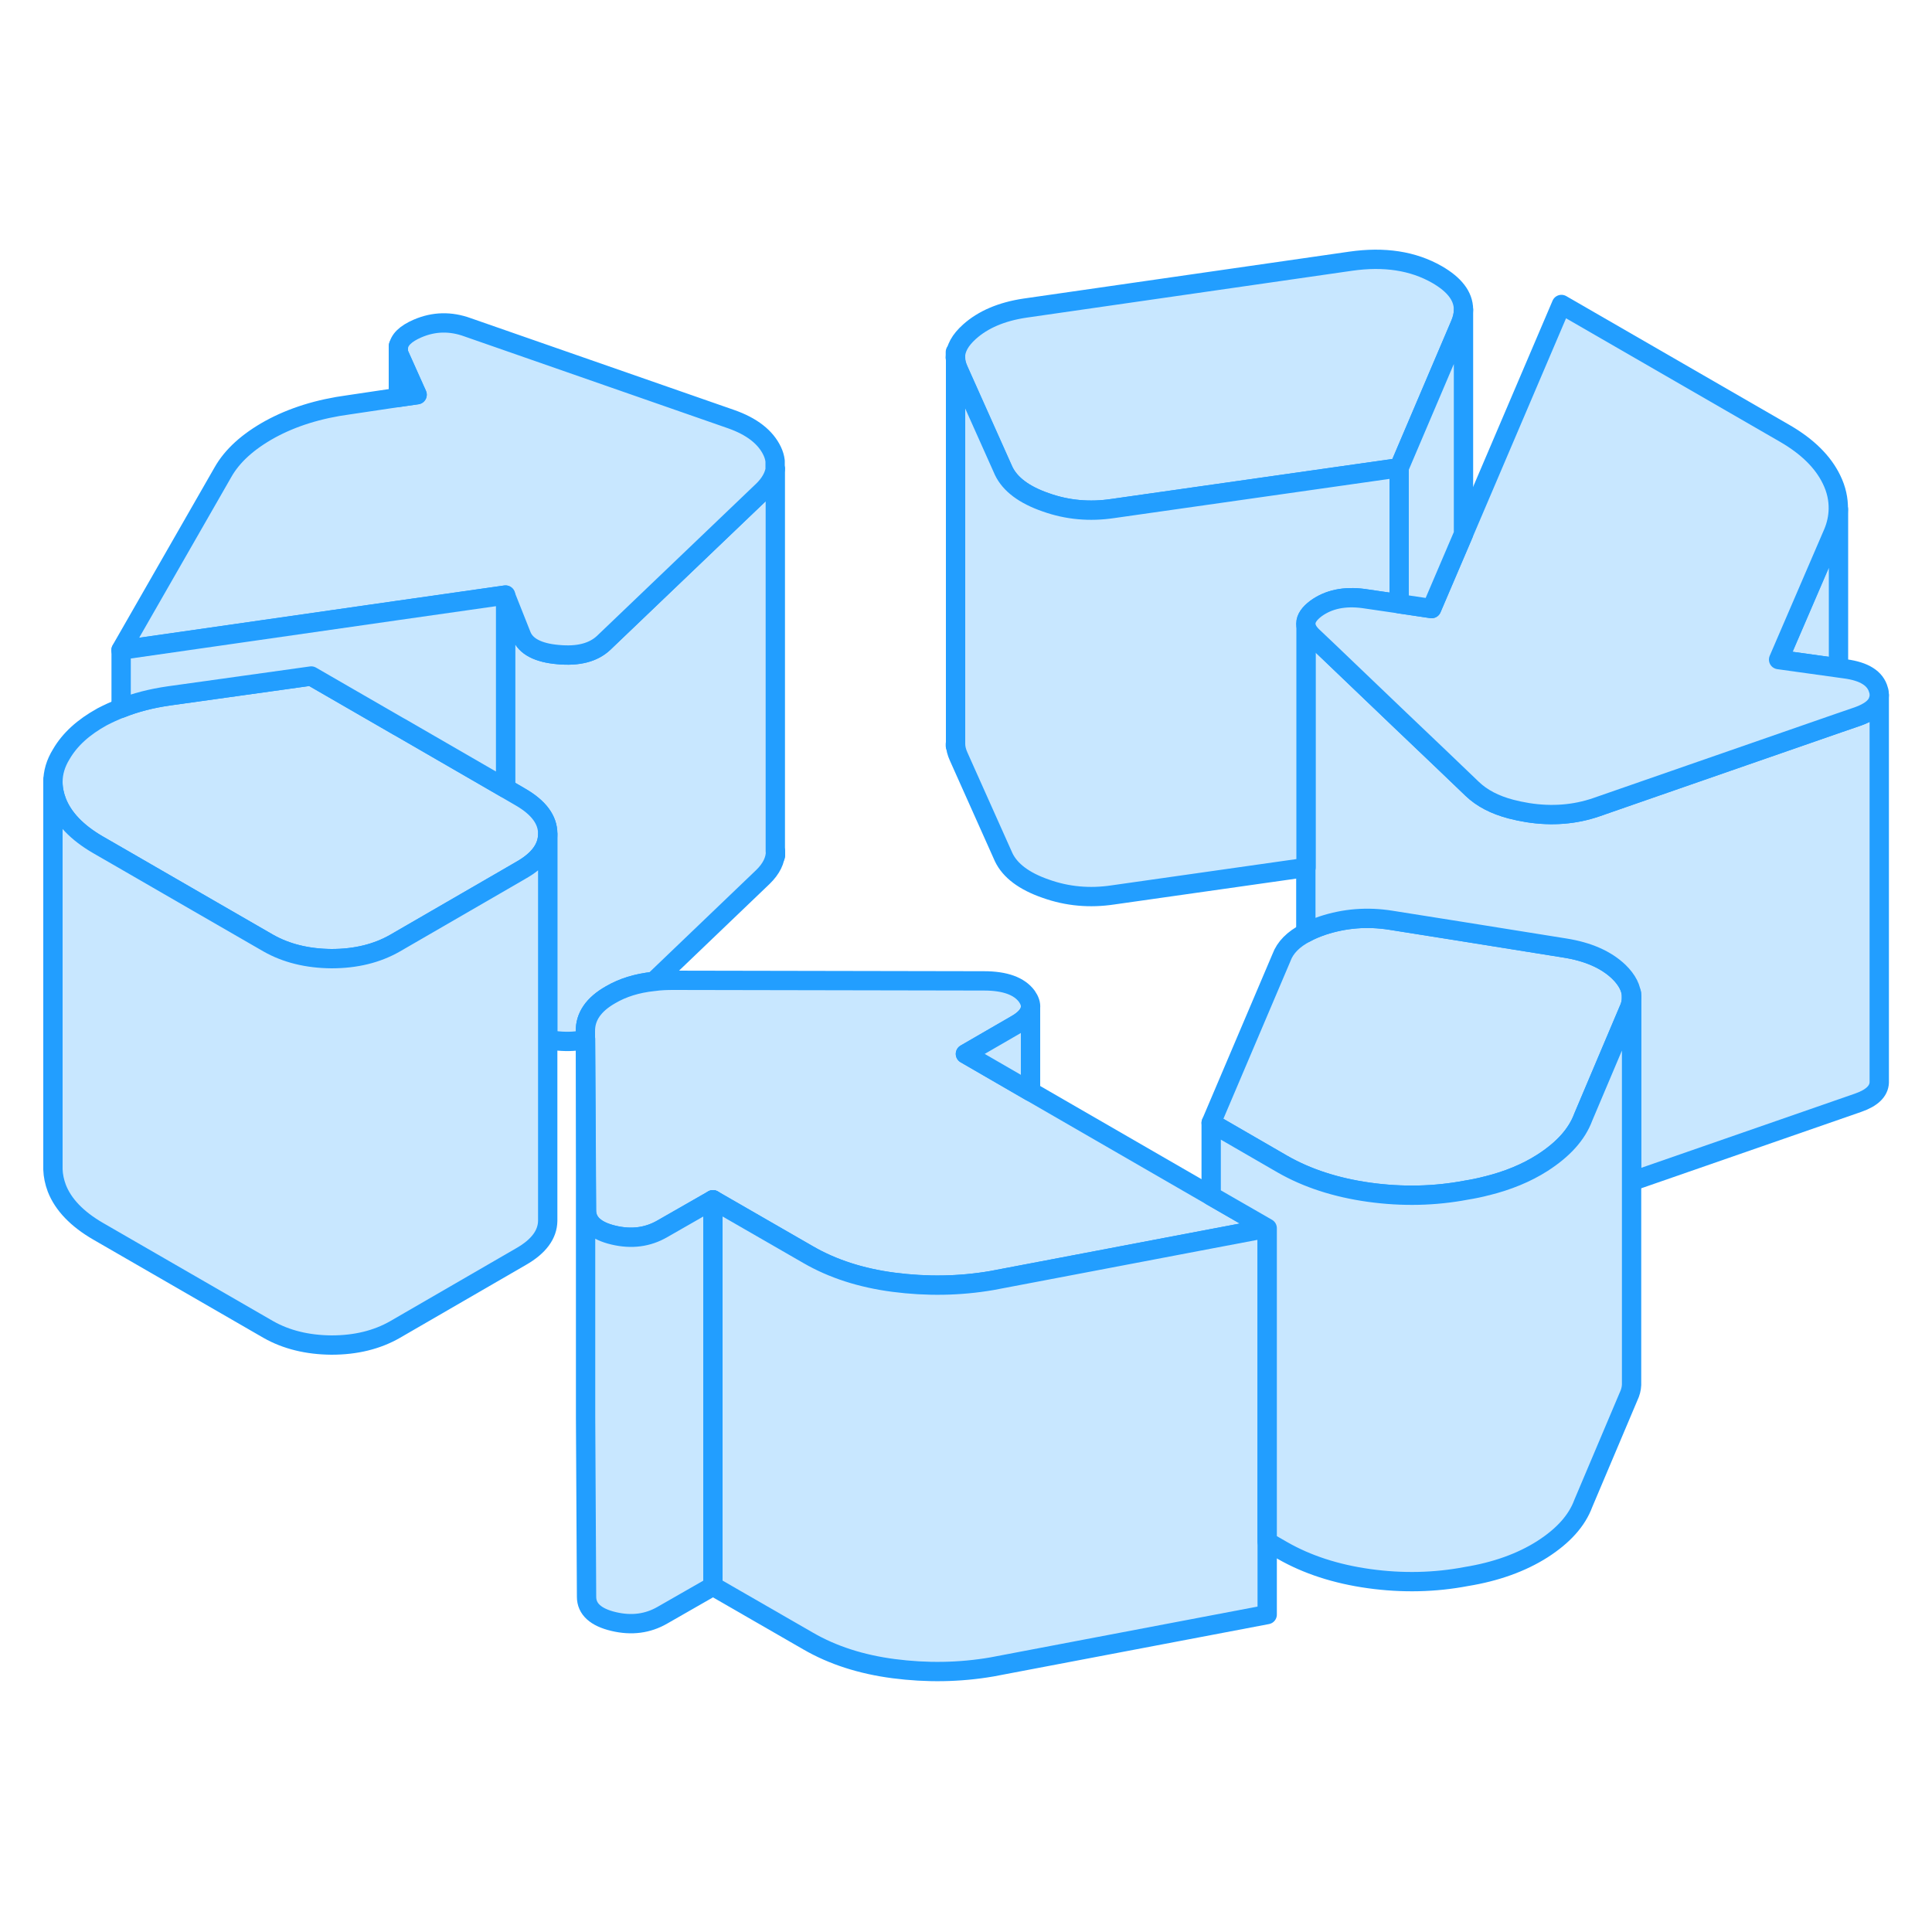 <svg width="48" height="48" viewBox="0 0 100 78" fill="#c8e7ff" xmlns="http://www.w3.org/2000/svg" stroke-width="1px" stroke-linecap="round" stroke-linejoin="round"><path d="M40.14 33.07C40.14 33.53 39.92 33.97 39.49 34.39L33.84 39.8H33.83C32.97 39.89 32.23 40.12 31.6 40.49C30.72 40.99 30.29 41.62 30.3 42.38V42.79C29.9 42.9 29.42 42.93 28.88 42.88C28.69 42.86 28.51 42.84 28.35 42.8V32.15C28.35 31.43 27.88 30.8 26.95 30.26L26.16 29.8V19.8L26.99 21.89C27.21 22.45 27.84 22.79 28.88 22.88C29.92 22.98 30.71 22.78 31.25 22.27L39.49 14.39C39.86 14.03 40.07 13.65 40.13 13.26V33.07H40.14Z" stroke="#229EFF" stroke-linejoin="round"/><path d="M84.45 40.61C84.45 40.84 84.4 41.06 84.29 41.29L81.95 46.82C81.62 47.71 80.92 48.49 79.83 49.19C79 49.72 78.04 50.11 76.96 50.38H76.95C76.61 50.47 76.27 50.54 75.9 50.6C74.27 50.91 72.59 50.95 70.86 50.71C69.14 50.47 67.65 49.98 66.39 49.26L62.69 47.12L66.33 38.56C66.52 38.04 66.95 37.61 67.59 37.28C67.84 37.14 68.13 37.02 68.45 36.91C69.6 36.53 70.77 36.44 71.98 36.63L75.51 37.19L81 38.07C82.2 38.26 83.13 38.67 83.79 39.3C84.23 39.73 84.45 40.17 84.45 40.61Z" stroke="#229EFF" stroke-linejoin="round"/><path d="M65.59 52.57L62.69 53.12L53.34 54.9L51.34 55.28C49.65 55.57 47.96 55.59 46.26 55.37C44.57 55.15 43.09 54.67 41.83 53.94L36.9 51.1L34.28 52.6C33.52 53.04 32.68 53.15 31.75 52.93C30.82 52.71 30.35 52.28 30.35 51.65L30.3 42.79V42.38C30.29 41.62 30.72 40.99 31.6 40.49C32.23 40.12 32.97 39.89 33.83 39.8H33.84C34.17 39.75 34.51 39.74 34.87 39.74L50.93 39.77C52.02 39.77 52.76 40.04 53.15 40.57C53.29 40.77 53.36 40.97 53.34 41.16C53.31 41.47 53.06 41.77 52.58 42.04L49.97 43.55L53.34 45.5L62.69 50.9L65.59 52.57Z" stroke="#229EFF" stroke-linejoin="round"/><path d="M28.35 32.15V32.17C28.35 32.89 27.89 33.52 26.97 34.04L26.16 34.51L20.44 37.82C19.51 38.35 18.42 38.62 17.16 38.62C15.91 38.61 14.81 38.34 13.88 37.81L10.24 35.71L6.26 33.41L5.08 32.73C3.99 32.1 3.27 31.35 2.94 30.5C2.81 30.16 2.74 29.82 2.74 29.48C2.74 28.99 2.88 28.51 3.17 28.04C3.61 27.28 4.31 26.64 5.29 26.1C5.6 25.94 5.92 25.79 6.26 25.66C7 25.36 7.83 25.15 8.73 25.02L16.1 23.99L20.62 26.6L20.73 26.66L26.16 29.8L26.95 30.26C27.88 30.8 28.35 31.43 28.35 32.15Z" stroke="#229EFF" stroke-linejoin="round"/><path d="M40.13 13.24V13.26C40.07 13.65 39.86 14.03 39.49 14.39L31.25 22.27C30.71 22.78 29.92 22.98 28.88 22.88C27.84 22.79 27.21 22.45 26.99 21.89L26.16 19.8L20.62 20.59L6.26 22.65L11.54 13.44C12.02 12.59 12.84 11.85 13.98 11.22C15.13 10.59 16.49 10.16 18.07 9.95L20.62 9.57L21.59 9.43L20.68 7.4C20.64 7.31 20.62 7.23 20.62 7.15V6.99C20.65 6.6 20.99 6.27 21.62 6C22.46 5.64 23.32 5.62 24.2 5.94L37.83 10.69C38.92 11.07 39.63 11.63 39.97 12.35C40.05 12.52 40.1 12.69 40.12 12.86V13.24H40.13Z" stroke="#229EFF" stroke-linejoin="round"/><path d="M97.27 24.99V45.03C97.25 45.48 96.89 45.83 96.17 46.08L84.45 50.15V40.61C84.45 40.17 84.23 39.73 83.79 39.3C83.13 38.67 82.2 38.26 81 38.07L75.51 37.19L71.98 36.63C70.77 36.44 69.6 36.53 68.45 36.91C68.13 37.02 67.84 37.14 67.59 37.28V21.28C67.59 21.5 67.71 21.73 67.96 21.96L68.73 22.69L72.42 26.22L74.54 28.24L76.2 29.83C76.7 30.31 77.37 30.66 78.21 30.88C78.48 30.95 78.76 31.01 79.07 31.06C80.33 31.26 81.51 31.16 82.6 30.79L88.01 28.91L95.15 26.43L96.17 26.08C96.78 25.86 97.14 25.58 97.23 25.22C97.26 25.15 97.27 25.07 97.27 24.99Z" stroke="#229EFF" stroke-linejoin="round"/><path d="M67.59 21.28V21.15" stroke="#229EFF" stroke-linejoin="round"/><path d="M75.75 5.01V5.04C75.75 5.28 75.69 5.53 75.58 5.79L72.42 13.21L57.6 15.32C56.4 15.5 55.24 15.4 54.12 15C52.99 14.61 52.27 14.06 51.94 13.37L49.61 8.16C49.51 7.94 49.45 7.72 49.45 7.51C49.45 7.04 49.7 6.6 50.18 6.17C50.88 5.54 51.84 5.13 53.04 4.95L69.91 2.52C71.65 2.27 73.14 2.5 74.38 3.21C75.28 3.73 75.74 4.32 75.75 5.01Z" stroke="#229EFF" stroke-linejoin="round"/><path d="M72.43 13.21V20.25L70.58 19.98C69.6 19.85 68.78 20.02 68.13 20.49C67.78 20.75 67.6 21.01 67.6 21.28V33.9L57.61 35.32C56.41 35.5 55.25 35.4 54.13 35C53 34.61 52.28 34.06 51.95 33.37L49.62 28.16C49.52 27.94 49.46 27.72 49.46 27.51V7.51C49.46 7.72 49.52 7.94 49.62 8.16L51.95 13.37C52.28 14.06 53 14.61 54.13 15C55.25 15.4 56.41 15.5 57.61 15.32L72.43 13.21Z" stroke="#229EFF" stroke-linejoin="round"/><path d="M49.45 27.6V27.51" stroke="#229EFF" stroke-linejoin="round"/><path d="M49.45 7.51V7.22" stroke="#229EFF" stroke-linejoin="round"/><path d="M95.16 15.36V23.57L92.07 23.14L94.9 16.57C95.07 16.16 95.15 15.76 95.16 15.36Z" stroke="#229EFF" stroke-linejoin="round"/><path d="M97.27 24.96V24.99C97.27 25.07 97.26 25.15 97.23 25.22C97.14 25.58 96.78 25.86 96.17 26.08L95.15 26.43L88.01 28.91L82.6 30.79C81.51 31.16 80.33 31.26 79.07 31.06C78.76 31.01 78.48 30.95 78.21 30.88C77.37 30.66 76.7 30.31 76.2 29.83L74.54 28.24L72.42 26.22L68.73 22.69L67.96 21.96C67.71 21.73 67.59 21.5 67.59 21.28C67.59 21.01 67.77 20.75 68.12 20.49C68.77 20.02 69.59 19.85 70.57 19.98L72.42 20.25L74.1 20.5L75.75 16.64L80.82 4.76L92.41 11.45C93.56 12.12 94.36 12.91 94.8 13.82C95.05 14.33 95.16 14.84 95.15 15.36C95.14 15.76 95.06 16.16 94.89 16.57L92.06 23.14L95.15 23.57L95.51 23.62C96.49 23.75 97.07 24.11 97.23 24.71C97.26 24.79 97.27 24.88 97.27 24.96Z" stroke="#229EFF" stroke-linejoin="round"/><path d="M75.75 5.04V16.64L74.1 20.5L72.42 20.25V13.21L75.58 5.79C75.69 5.53 75.75 5.28 75.75 5.04Z" stroke="#229EFF" stroke-linejoin="round"/><path d="M36.91 51.1V71.1L34.29 72.6C33.53 73.04 32.69 73.15 31.76 72.93C30.83 72.71 30.36 72.28 30.36 71.65L30.31 62.38V42.79L30.36 51.65C30.36 52.28 30.83 52.71 31.76 52.93C32.69 53.15 33.53 53.04 34.29 52.6L36.91 51.1Z" stroke="#229EFF" stroke-linejoin="round"/><path d="M53.34 41.16V45.5L49.97 43.55L52.58 42.04C53.06 41.77 53.31 41.47 53.34 41.16Z" stroke="#229EFF" stroke-linejoin="round"/><path d="M65.59 52.57V72.57L51.34 75.28C49.65 75.57 47.96 75.59 46.26 75.37C44.57 75.15 43.09 74.67 41.83 73.94L36.9 71.1V51.1L41.83 53.94C43.09 54.67 44.57 55.15 46.26 55.37C47.96 55.59 49.65 55.57 51.34 55.28L53.34 54.9L62.69 53.12L65.59 52.57Z" stroke="#229EFF" stroke-linejoin="round"/><path d="M84.45 40.61V60.68C84.44 60.89 84.39 61.08 84.29 61.29L81.95 66.82C81.62 67.71 80.92 68.49 79.83 69.19C78.74 69.88 77.43 70.35 75.9 70.6C74.27 70.91 72.59 70.95 70.86 70.71C69.14 70.47 67.65 69.98 66.39 69.26L65.59 68.8V52.57L62.69 50.9V47.12L66.39 49.26C67.65 49.98 69.14 50.47 70.86 50.71C72.59 50.95 74.27 50.91 75.9 50.6C76.27 50.54 76.61 50.47 76.95 50.38H76.96C78.04 50.11 79 49.72 79.83 49.19C80.92 48.49 81.62 47.71 81.95 46.82L84.29 41.29C84.4 41.06 84.45 40.84 84.45 40.61Z" stroke="#229EFF" stroke-linejoin="round"/><path d="M84.45 40.61V40.42" stroke="#229EFF" stroke-linejoin="round"/><path d="M28.35 32.17V52.19C28.34 52.9 27.88 53.52 26.97 54.04L20.44 57.82C19.51 58.35 18.42 58.62 17.16 58.62C15.91 58.61 14.81 58.34 13.88 57.81L5.08 52.73C3.99 52.1 3.27 51.35 2.94 50.5C2.82 50.18 2.75 49.85 2.74 49.53V29.48C2.74 29.82 2.81 30.16 2.94 30.5C3.27 31.35 3.99 32.1 5.08 32.73L6.26 33.41L10.24 35.71L13.88 37.81C14.81 38.34 15.91 38.61 17.16 38.62C18.42 38.62 19.51 38.35 20.44 37.82L26.16 34.51L26.97 34.04C27.89 33.52 28.35 32.89 28.35 32.17Z" stroke="#229EFF" stroke-linejoin="round"/><path d="M2.74 29.48V29.38" stroke="#229EFF" stroke-linejoin="round"/><path d="M40.14 33.29V33.07" stroke="#229EFF" stroke-linejoin="round"/><path d="M26.17 19.8V29.8L20.74 26.66L20.63 26.6L16.11 23.99L8.74 25.02C7.84 25.15 7.01 25.36 6.27 25.66V22.65L20.63 20.59L26.17 19.8Z" stroke="#229EFF" stroke-linejoin="round"/><path d="M21.59 9.43L20.62 9.57V7.15C20.62 7.23 20.64 7.31 20.68 7.4L21.59 9.43Z" stroke="#229EFF" stroke-linejoin="round"/><path d="M20.62 6.99V6.9" stroke="#229EFF" stroke-linejoin="round"/></svg>
